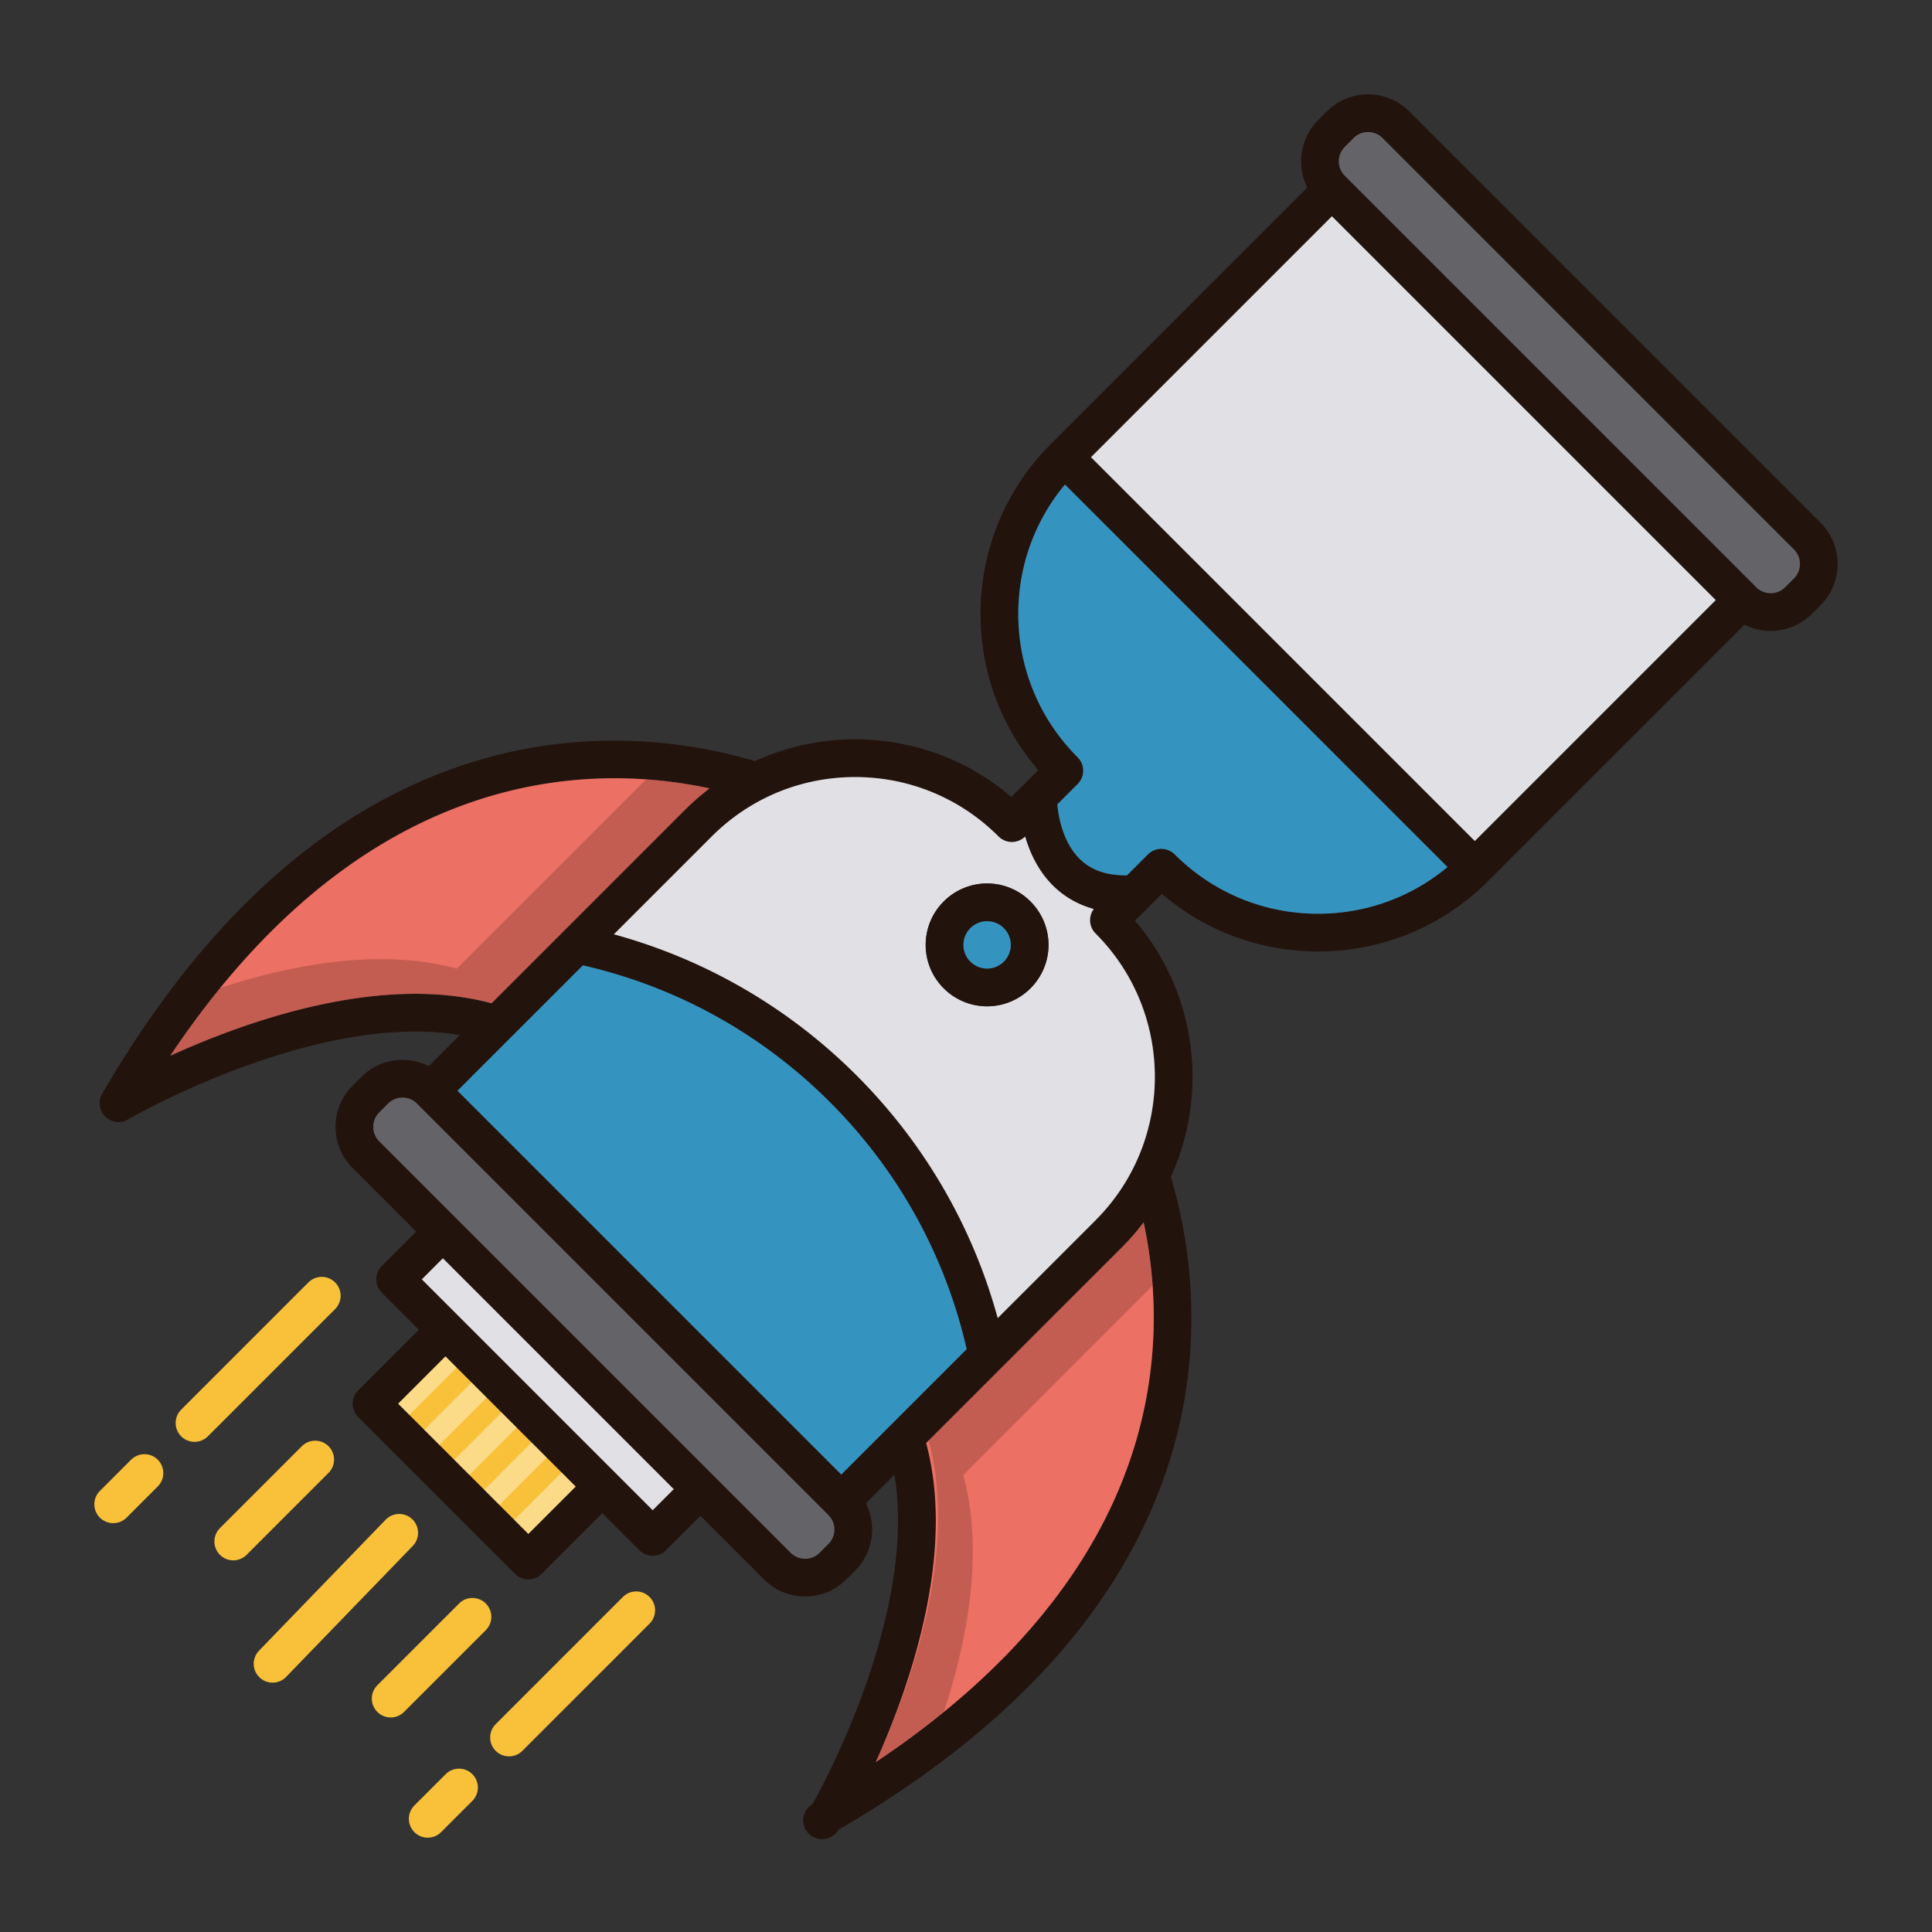 <?xml version="1.0" standalone="no"?><!DOCTYPE svg PUBLIC "-//W3C//DTD SVG 1.1//EN" "http://www.w3.org/Graphics/SVG/1.1/DTD/svg11.dtd"><svg t="1625811562873" class="icon" viewBox="0 0 1024 1024" version="1.1" xmlns="http://www.w3.org/2000/svg" p-id="35233" xmlns:xlink="http://www.w3.org/1999/xlink" width="200" height="200"><rect x="0" y="0" width="1024" height="1024" fill="#333333" stroke="none"/><defs><style type="text/css"></style></defs><path d="M964.99 277.12L746.89 59.02a30.606 30.606 0 0 0-21.78-9.02c-8.24 0-15.98 3.2-21.8 9.02l-4.68 4.7c-9.64 9.64-11.52 24.1-5.72 35.66l-135.86 135.88c-12.04 12.04-21.38 26.06-27.7 41.32-6.32 15.28-9.64 31.78-9.64 48.82 0 30.7 10.8 59.72 30.56 82.78l-14.24 14.24c-23.08-19.76-52.08-30.56-82.78-30.56-9.32 0-18.48 1-27.38 2.94-8.88 1.94-17.5 4.84-25.72 8.6-28.92-8.64-83.06-18.84-144.84-0.96-78.26 22.62-145.94 82.26-201.16 177.26a9.988 9.988 0 0 0 1.58 12.1 9.98 9.98 0 0 0 12.12 1.54c1.06-0.62 99.14-57.36 175.86-44.76l-16.46 16.48c-0.24-0.12-0.5-0.22-0.72-0.32-0.68-0.32-1.36-0.62-2.06-0.9-0.4-0.14-0.78-0.28-1.18-0.42-0.66-0.22-1.34-0.42-2.04-0.6-0.4-0.12-0.8-0.22-1.2-0.32-0.74-0.16-1.5-0.28-2.24-0.38-0.36-0.06-0.72-0.12-1.08-0.16-1.12-0.12-2.24-0.2-3.38-0.2-8.22 0-15.96 3.2-21.78 9.02l-4.7 4.7a30.606 30.606 0 0 0-9.02 21.78c0 8.24 3.2 15.98 9.02 21.8l33.72 33.72-18.22 18.24c-1.88 1.88-2.94 4.42-2.94 7.06 0 2.66 1.06 5.2 2.94 7.08l19.6 19.62-32.14 32.14a10.006 10.006 0 0 0 0 14.14l83.14 83.12a9.9 9.9 0 0 0 7.06 2.94c2.56 0 5.12-0.98 7.08-2.94l32.14-32.14 19.6 19.6a9.98 9.98 0 0 0 7.08 2.94c2.56 0 5.12-0.98 7.06-2.94l18.24-18.22 33.72 33.72c5.82 5.82 13.56 9.02 21.78 9.02 8.24 0 15.98-3.2 21.8-9.02l4.7-4.7c0.66-0.66 1.28-1.36 1.88-2.08 0.22-0.26 0.42-0.54 0.64-0.8 0.34-0.46 0.68-0.9 1.02-1.38 0.24-0.34 0.48-0.7 0.7-1.06 0.24-0.4 0.48-0.78 0.7-1.18 0.26-0.44 0.48-0.86 0.72-1.28 0.14-0.32 0.28-0.64 0.44-0.94 0.84-1.8 1.5-3.64 1.98-5.56 0.04-0.24 0.1-0.46 0.16-0.68 0.14-0.58 0.24-1.18 0.34-1.78l0.12-0.84c0.08-0.58 0.16-1.16 0.2-1.76 0.02-0.28 0.02-0.56 0.04-0.84 0.04-0.52 0.08-1.06 0.08-1.6 0-0.62-0.06-1.22-0.08-1.84-0.02-0.22-0.02-0.44-0.04-0.66-0.04-0.62-0.12-1.2-0.22-1.8-0.02-0.28-0.06-0.54-0.1-0.8-0.1-0.6-0.22-1.22-0.36-1.82-0.06-0.2-0.1-0.42-0.16-0.62a30 30 0 0 0-2.06-5.72c-0.1-0.22-0.18-0.42-0.28-0.62l15.12-15.14c12.76 76.52-42.82 173.52-43.42 174.56a9.992 9.992 0 1 0 13.68 13.66c94.98-55.22 154.62-122.9 177.26-201.16 17.88-61.84 7.64-116.02-1-144.92 20.12-44.12 13.78-97.46-19.02-135.8l14.26-14.24c23.06 19.76 52.08 30.56 82.78 30.56 17.02 0 33.54-3.32 48.8-9.64 15.28-6.32 29.3-15.66 41.34-27.68v-0.02h0.02l135.86-135.86c4.24 2.14 8.96 3.3 13.88 3.3 8.22 0 15.96-3.2 21.78-9.02l4.7-4.68c12-12.02 12-31.56 0-43.58zM90.23 559.58c102.72-153.56 221.64-155.5 285.86-141.72a130.942 130.942 0 0 0-13 11.34l-102.56 102.56c-58.86-15.86-129.78 9.36-170.3 27.82z m189.8 253.4l-68.98-69 25.06-25.06 69 68.98-25.08 25.08z m65.9-12.54l-102.72-102.72-0.02-0.02-0.02-0.02-19.6-19.6 11.16-11.16 122.36 122.36-11.16 11.16z m94.68 15.92c-0.06 0.08-0.1 0.18-0.16 0.26-0.38 0.6-0.84 1.16-1.36 1.68l-4.7 4.7a10.754 10.754 0 0 1-7.66 3.16c-2.88 0-5.6-1.12-7.64-3.16l-218.08-218.08a10.76 10.76 0 0 1-2.96-5.52c-0.14-0.7-0.2-1.4-0.2-2.14 0-2.16 0.62-4.22 1.8-5.98 0.4-0.6 0.84-1.14 1.36-1.66l4.7-4.7a10.74 10.74 0 0 1 7.64-3.16c2.9 0 5.6 1.12 7.66 3.18l218.08 218.08c0.16 0.16 0.28 0.36 0.44 0.54 0.32 0.36 0.66 0.74 0.92 1.12 0.1 0.16 0.16 0.34 0.26 0.48 0.28 0.46 0.54 0.94 0.74 1.42 0.02 0.06 0.04 0.1 0.06 0.16 1.2 3.14 0.9 6.7-0.9 9.62z m5.28-34.82l-203.42-203.42 28.5-28.5c0.02-0.02 0.02-0.04 0.04-0.04l37.92-37.92c49.58 11.3 94.76 36.28 130.94 72.48 36.2 36.18 61.18 81.36 72.48 130.94l-66.46 66.46z m18.28 152.42c18.06-40.16 42.62-110.38 26.7-169.12l39.48-39.48c0.02 0 0.04-0.02 0.04-0.04l64.42-64.4v-0.02c4.14-4.12 7.88-8.48 11.34-13.02 13.78 64.26 11.88 183.3-141.98 286.08z m116.5-287.2v0.02l-51.86 51.84c-13.26-48.52-38.88-92.7-74.8-128.62s-80.1-61.52-128.64-74.8l51.86-51.86c10.16-10.14 21.98-18.02 34.86-23.36 12.88-5.32 26.8-8.12 41.16-8.12 28.7 0 55.7 11.18 76 31.48a9.98 9.98 0 0 0 7.08 2.94c0.64 0 1.28-0.06 1.9-0.2 1.88-0.36 3.68-1.26 5.14-2.7 2.54 8.82 7.18 18.84 15.54 26.78 5.88 5.56 12.84 9.42 20.8 11.62-2.88 3.92-2.58 9.44 0.96 12.98 41.9 41.9 41.9 110.1 0 152z m117.94-162.46c-28.72 0-55.7-11.18-76.02-31.48a10.006 10.006 0 0 0-14.14 0l-11.12 11.12c-10.44 0.16-18.52-2.54-24.58-8.24-9.36-8.8-11.74-22.72-12.34-29.38l10.78-10.78c3.42-3.4 3.84-8.68 1.28-12.56-0.36-0.56-0.8-1.08-1.28-1.58-20.3-20.3-31.48-47.28-31.48-76 0-25.36 8.72-49.36 24.74-68.6l202.76 202.76c-19.24 16.02-43.26 24.74-68.6 24.74z m83.08-38.54l-203.44-203.44 127.7-127.7 203.44 203.44-127.7 127.7z m169.16-139.2l-4.7 4.68a10.74 10.74 0 0 1-7.64 3.16c-2.9 0-5.62-1.12-7.66-3.16L712.77 93.16a10.828 10.828 0 0 1 0-15.3l4.68-4.7a10.754 10.754 0 0 1 7.66-3.16c2.88 0 5.6 1.12 7.64 3.16l218.1 218.1c4.2 4.22 4.2 11.08 0 15.3z" fill="#23130D" p-id="35234"></path><path d="M950.85 306.56l-4.7 4.68a10.74 10.74 0 0 1-7.64 3.16c-2.9 0-5.62-1.12-7.66-3.16L712.77 93.16a10.828 10.828 0 0 1 0-15.3l4.68-4.7a10.754 10.754 0 0 1 7.66-3.16c2.88 0 5.6 1.12 7.64 3.16l218.1 218.1c4.2 4.22 4.2 11.08 0 15.3zM440.61 816.36c-0.06 0.08-0.1 0.18-0.16 0.26-0.38 0.6-0.84 1.16-1.36 1.68l-4.7 4.7a10.754 10.754 0 0 1-7.66 3.16c-2.88 0-5.6-1.12-7.64-3.16l-218.08-218.08a10.76 10.76 0 0 1-2.96-5.52c-0.14-0.7-0.2-1.4-0.2-2.14 0-2.16 0.62-4.22 1.8-5.98 0.4-0.6 0.84-1.14 1.36-1.66l4.7-4.7a10.74 10.74 0 0 1 7.64-3.16c2.9 0 5.6 1.12 7.66 3.18l218.08 218.08c0.16 0.16 0.28 0.36 0.44 0.54 0.32 0.36 0.66 0.74 0.92 1.12 0.1 0.16 0.16 0.34 0.26 0.48 0.28 0.46 0.54 0.94 0.74 1.42 0.02 0.06 0.04 0.1 0.06 0.16 1.2 3.14 0.9 6.7-0.9 9.62z" fill="#636368" p-id="35235"></path><path d="M357.09 789.28l-11.16 11.16-102.72-102.72-0.02-0.02-0.02-0.02-19.6-19.6 11.16-11.16 122.36 122.36z" fill="#E1E1E5" p-id="35236"></path><path d="M305.11 787.9l-25.08 25.08-7.46-7.46-7.86-7.86-8.04-8.06-23.76-23.76-8.04-8.04-7.88-7.88-5.94-5.94 25.06-25.06 5.94 5.94 7.88 7.88 8.04 8.04 23.76 23.76 8.04 8.04 7.88 7.86z" fill="#F9C139" p-id="35237"></path><path d="M578.244 242.324l127.7-127.7 203.438 203.44-127.7 127.7z" fill="#E1E1E5" p-id="35238"></path><path d="M767.21 459.56c-19.24 16.02-43.26 24.74-68.6 24.74-28.72 0-55.7-11.18-76.02-31.48a10.006 10.006 0 0 0-14.14 0l-11.12 11.12c-10.44 0.16-18.52-2.54-24.58-8.24-9.36-8.8-11.74-22.72-12.34-29.38l10.78-10.78c3.42-3.4 3.84-8.68 1.28-12.56-0.36-0.56-0.8-1.08-1.28-1.58-20.3-20.3-31.48-47.28-31.48-76 0-25.36 8.72-49.36 24.74-68.6l202.76 202.76z" fill="#3594BF" p-id="35239"></path><path d="M464.17 933.96c18.06-40.16 42.62-110.38 26.7-169.12l39.48-39.48c0.02 0 0.04-0.02 0.04-0.04l64.42-64.4v-0.02c4.14-4.12 7.88-8.48 11.34-13.02 13.78 64.26 11.88 183.3-141.98 286.08zM376.09 417.86a130.942 130.942 0 0 0-13 11.34l-102.56 102.56c-58.86-15.86-129.78 9.36-170.3 27.82 102.72-153.56 221.64-155.5 285.86-141.72z" fill="#EC7063" p-id="35240"></path><path d="M376.09 417.86a130.942 130.942 0 0 0-13 11.34l-102.56 102.56c-58.86-15.86-129.78 9.36-170.3 27.82 8.74-13.06 17.58-25.02 26.52-35.96 38.2-12.52 84.68-21.22 125.4-10.24l100.3-100.3c12.36 0.88 23.66 2.64 33.64 4.78zM606.086 647.856a130.942 130.942 0 0 1-11.34 13l-102.56 102.56c15.86 58.86-9.36 129.78-27.82 170.3 13.06-8.74 25.02-17.58 35.96-26.52 12.52-38.2 21.22-84.68 10.24-125.4l100.3-100.3c-0.88-12.36-2.64-23.66-4.78-33.64z" fill="#23130D" opacity=".2" p-id="35241"></path><path d="M512.35 715.08l-66.46 66.46-203.42-203.42 28.5-28.5c0.02-0.02 0.02-0.04 0.04-0.04l37.92-37.92c49.58 11.3 94.76 36.28 130.94 72.48 36.2 36.18 61.18 81.36 72.48 130.94z" fill="#3594BF" p-id="35242"></path><path d="M580.67 494.76c-3.54-3.54-3.84-9.06-0.96-12.98-7.96-2.2-14.92-6.06-20.8-11.62-8.36-7.94-13-17.96-15.54-26.78-1.46 1.44-3.26 2.34-5.14 2.7-0.62 0.14-1.26 0.2-1.9 0.2a9.98 9.98 0 0 1-7.08-2.94c-20.3-20.3-47.3-31.48-76-31.48-14.36 0-28.28 2.8-41.16 8.12-12.88 5.34-24.7 13.22-34.86 23.36l-51.86 51.86c48.54 13.28 92.72 38.88 128.64 74.8s61.54 80.1 74.8 128.62l51.86-51.84v-0.02c41.9-41.9 41.9-110.1 0-152z m-57.48 38.6c-17.96 0-32.56-14.6-32.56-32.54 0-17.94 14.6-32.56 32.56-32.56 17.94 0 32.54 14.62 32.54 32.56 0 17.94-14.6 32.54-32.54 32.54z" fill="#E1E1E5" p-id="35243"></path><path d="M523.19 468.26c-17.96 0-32.56 14.62-32.56 32.56 0 17.94 14.6 32.54 32.56 32.54 17.94 0 32.54-14.6 32.54-32.54 0-17.94-14.6-32.56-32.54-32.56z m0 45.1c-6.92 0-12.56-5.62-12.56-12.54a12.58 12.58 0 0 1 12.56-12.56c6.92 0 12.54 5.64 12.54 12.56 0 6.92-5.62 12.54-12.54 12.54z" fill="#23130D" p-id="35244"></path><path d="M535.73 500.82c0 6.92-5.62 12.54-12.54 12.54-6.92 0-12.56-5.62-12.56-12.54a12.58 12.58 0 0 1 12.56-12.56c6.92 0 12.54 5.64 12.54 12.56z" fill="#3594BF" p-id="35245"></path><path d="M218.536 805.246a10 10 0 0 0-14.14 0.238L137.32 874.848a10 10 0 1 0 14.378 13.902l67.076-69.364a10 10 0 0 0-0.238-14.14zM257.48 849.884a10 10 0 0 0-14.142 0l-43.33 43.33a9.996 9.996 0 0 0 7.072 17.07c2.56 0 5.118-0.976 7.072-2.93l43.33-43.33a9.998 9.998 0 0 0-0.002-14.14zM330.166 846.402l-67.432 67.432a9.996 9.996 0 0 0 7.072 17.07c2.56 0 5.118-0.976 7.072-2.93l67.432-67.432a10 10 0 0 0-14.144-14.14zM177.61 679.702a10 10 0 0 0-14.142 0l-67.432 67.434a9.996 9.996 0 0 0 7.072 17.07c2.56 0 5.118-0.976 7.072-2.93l67.432-67.434a9.998 9.998 0 0 0-0.002-14.14zM174.124 766.528a10.002 10.002 0 0 0-14.142 0.002L116.66 809.86a10 10 0 1 0 14.142 14.14l43.322-43.33a10 10 0 0 0 0-14.142zM69.514 773.656l-16.574 16.574a9.996 9.996 0 0 0 7.072 17.07c2.56 0 5.118-0.976 7.072-2.93l16.574-16.574a10 10 0 0 0-14.144-14.14zM236.216 940.354l-16.576 16.574a10 10 0 0 0 7.072 17.072 9.968 9.968 0 0 0 7.07-2.928l16.576-16.574a10 10 0 1 0-14.142-14.144z" fill="#F9C139" p-id="35246"></path><path d="M211.044 743.976l25.06-25.06 5.94 5.94-25.06 25.06zM224.862 757.796l25.06-25.06 8.04 8.04-25.06 25.06zM240.762 773.696l25.06-25.06 8.04 8.04-25.06 25.06zM289.77 772.58l-25.06 25.08-8.04-8.06 25.06-25.06zM272.564 805.518l25.08-25.08 7.46 7.46-25.08 25.08z" fill="#FFFFFF" opacity=".4" p-id="35247"></path></svg>